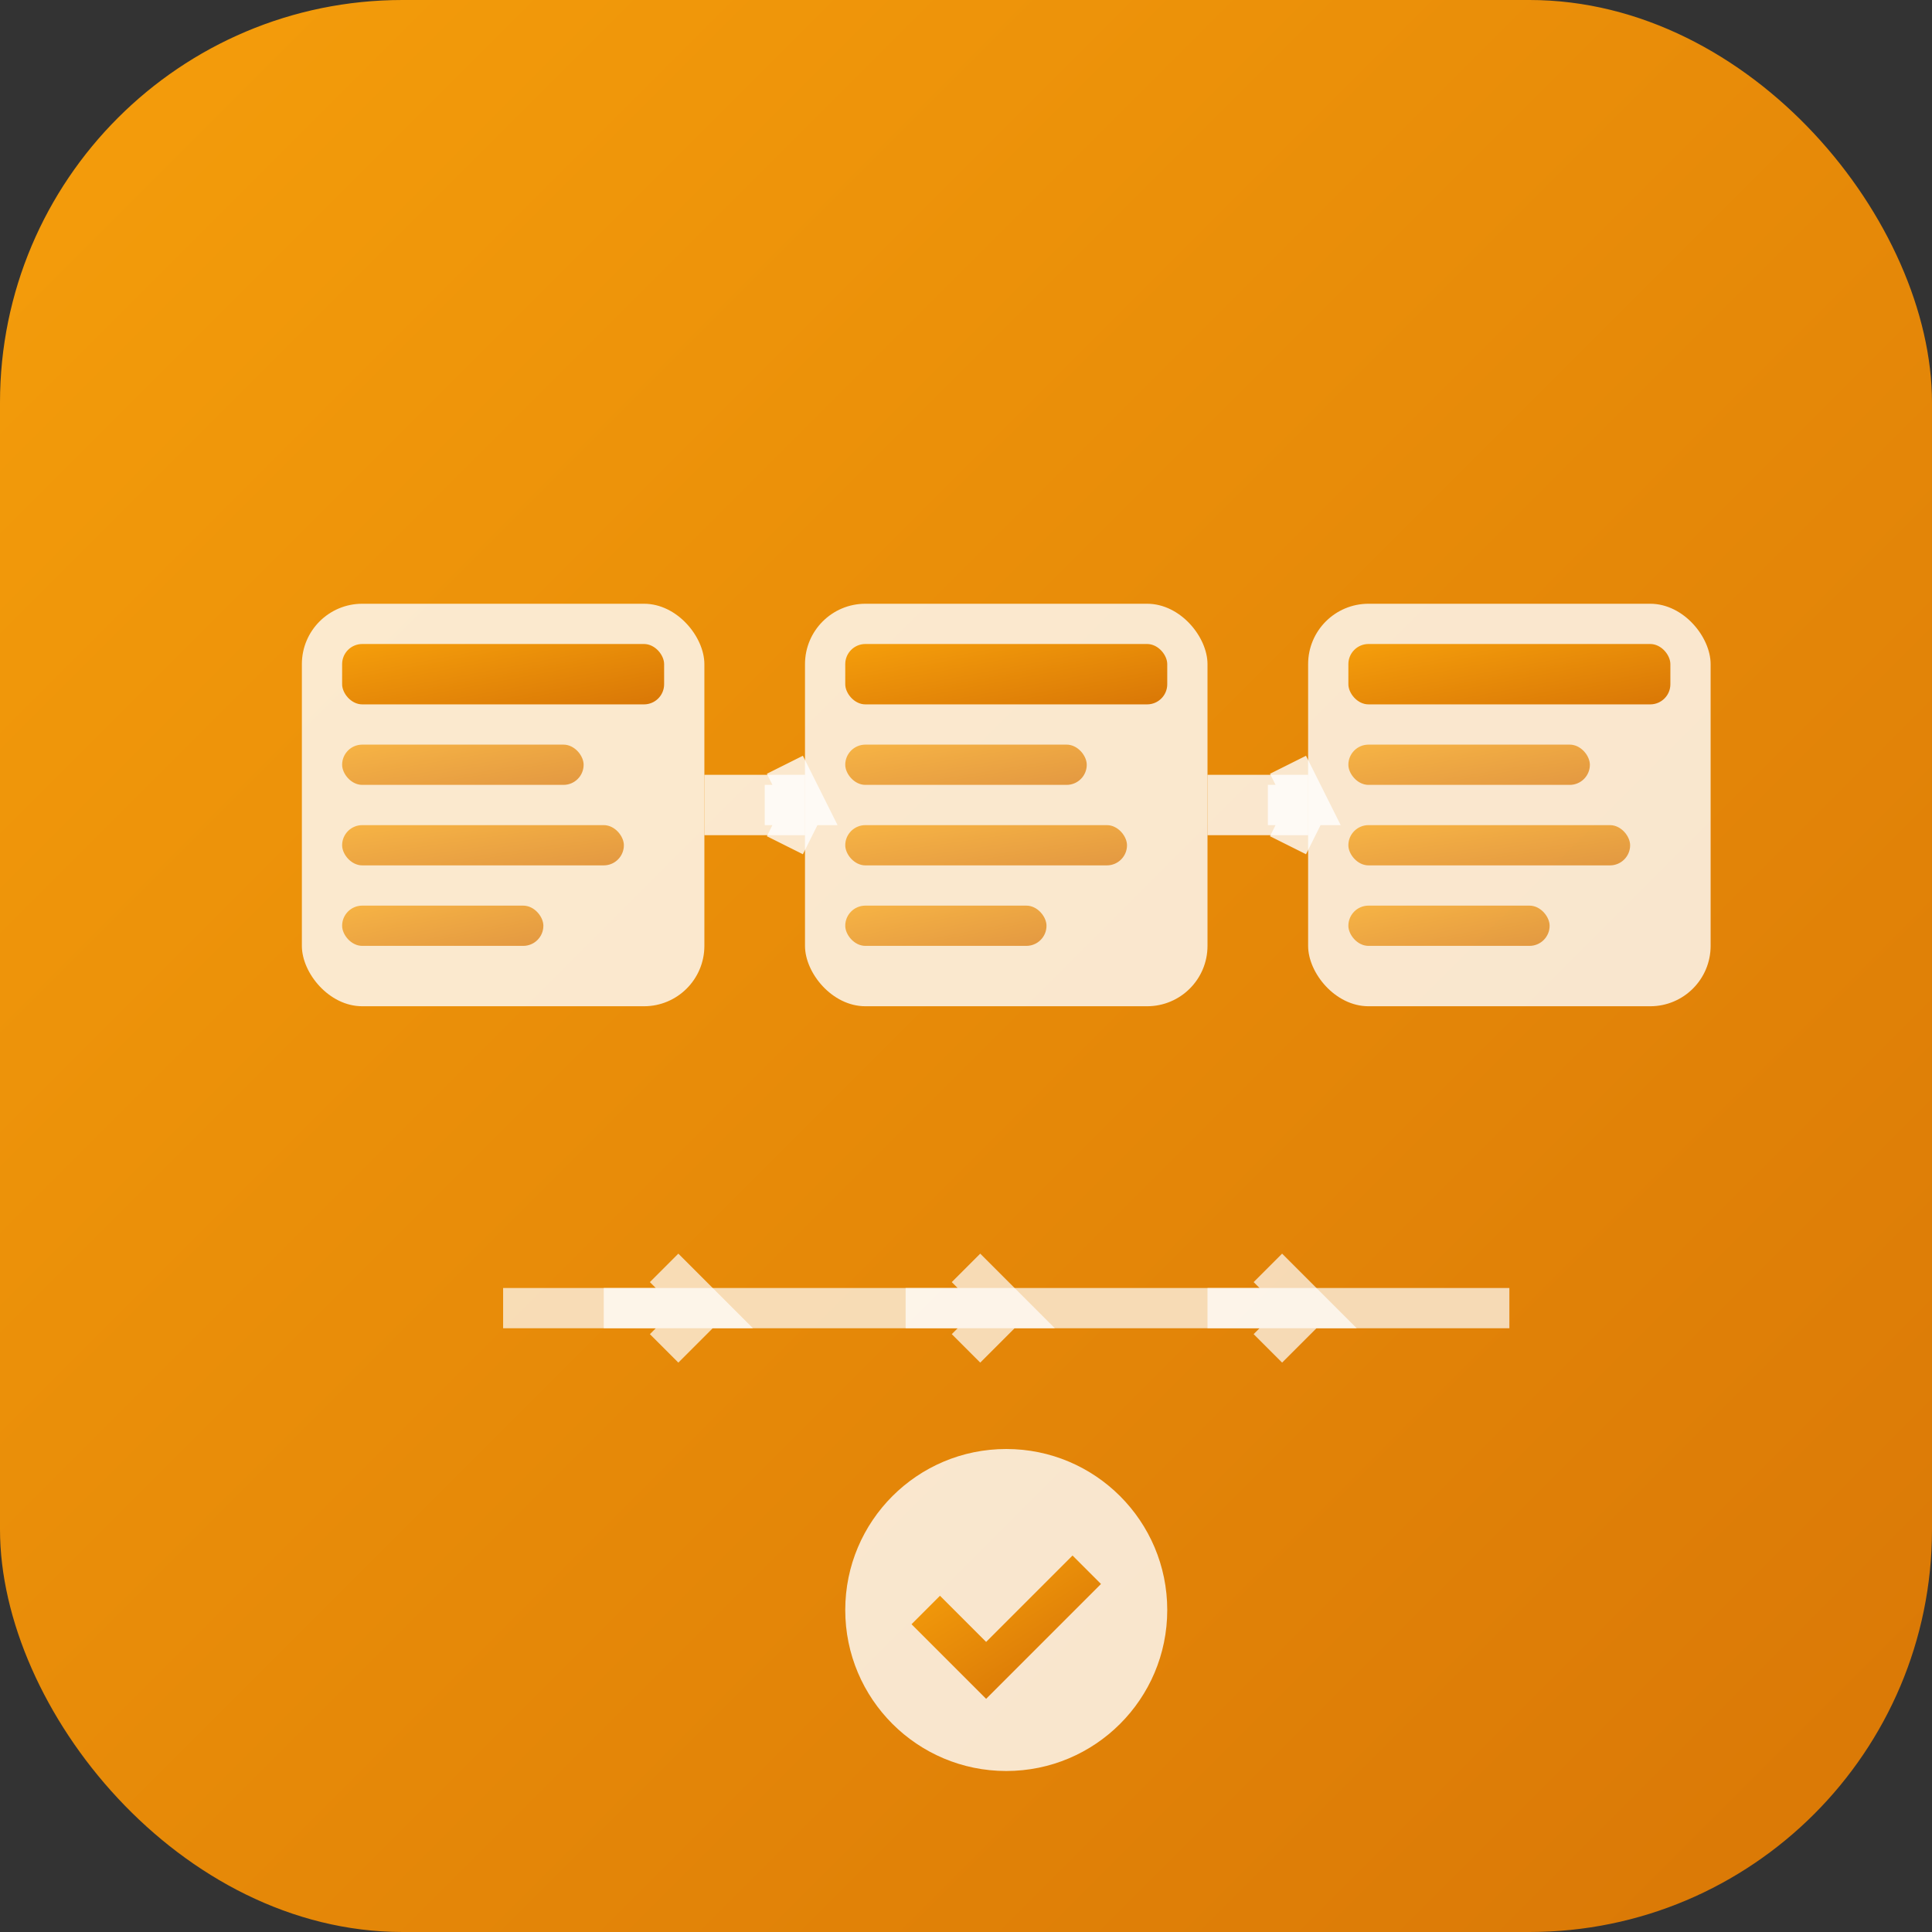 <svg width="96" height="96" viewBox="0 0 96 96" xmlns="http://www.w3.org/2000/svg">
    <rect x="0" y="0" width="96" height="96" fill="#333333" stroke="none"/>
    <defs>
      <linearGradient id="siGrad" x1="0%" y1="0%" x2="100%" y2="100%">
        <stop offset="0%" style="stop-color:#F59E0B;stop-opacity:1" />
        <stop offset="100%" style="stop-color:#D97706;stop-opacity:1" />
      </linearGradient>
    </defs>
    <rect width="96" height="96" rx="20" fill="url(#siGrad)"/>
    <rect x="15" y="30" width="20" height="20" rx="3" fill="white" opacity="0.8"/>
    <rect x="17" y="32" width="16" height="3" rx="1" fill="url(#siGrad)"/>
    <rect x="17" y="37" width="12" height="2" rx="1" fill="url(#siGrad)" opacity="0.7"/>
    <rect x="17" y="41" width="14" height="2" rx="1" fill="url(#siGrad)" opacity="0.7"/>
    <rect x="17" y="45" width="10" height="2" rx="1" fill="url(#siGrad)" opacity="0.7"/>
    <rect x="40" y="30" width="20" height="20" rx="3" fill="white" opacity="0.8"/>
    <rect x="42" y="32" width="16" height="3" rx="1" fill="url(#siGrad)"/>
    <rect x="42" y="37" width="12" height="2" rx="1" fill="url(#siGrad)" opacity="0.7"/>
    <rect x="42" y="41" width="14" height="2" rx="1" fill="url(#siGrad)" opacity="0.7"/>
    <rect x="42" y="45" width="10" height="2" rx="1" fill="url(#siGrad)" opacity="0.7"/>
    <rect x="65" y="30" width="20" height="20" rx="3" fill="white" opacity="0.8"/>
    <rect x="67" y="32" width="16" height="3" rx="1" fill="url(#siGrad)"/>
    <rect x="67" y="37" width="12" height="2" rx="1" fill="url(#siGrad)" opacity="0.7"/>
    <rect x="67" y="41" width="14" height="2" rx="1" fill="url(#siGrad)" opacity="0.7"/>
    <rect x="67" y="45" width="10" height="2" rx="1" fill="url(#siGrad)" opacity="0.7"/>
    <path d="M 35 40 L 40 40" stroke="white" stroke-width="3" fill="none" opacity="0.8"/>
    <path d="M 60 40 L 65 40" stroke="white" stroke-width="3" fill="none" opacity="0.8"/>
    <path d="M 38 40 L 40 40 L 39 38 M 40 40 L 39 42" stroke="white" stroke-width="2" fill="none" opacity="0.8"/>
    <path d="M 63 40 L 65 40 L 64 38 M 65 40 L 64 42" stroke="white" stroke-width="2" fill="none" opacity="0.8"/>
    <path d="M 25 65 L 75 65" stroke="white" stroke-width="2" fill="none" opacity="0.7"/>
    <path d="M 30 65 L 35 65 L 33 63 M 35 65 L 33 67" stroke="white" stroke-width="2" fill="none" opacity="0.7"/>
    <path d="M 45 65 L 50 65 L 48 63 M 50 65 L 48 67" stroke="white" stroke-width="2" fill="none" opacity="0.7"/>
    <path d="M 60 65 L 65 65 L 63 63 M 65 65 L 63 67" stroke="white" stroke-width="2" fill="none" opacity="0.7"/>
    <circle cx="50" cy="80" r="8" fill="white" opacity="0.8"/>
    <path d="M 46 80 L 49 83 L 54 78" stroke="url(#siGrad)" stroke-width="2" fill="none"/>
  </svg>